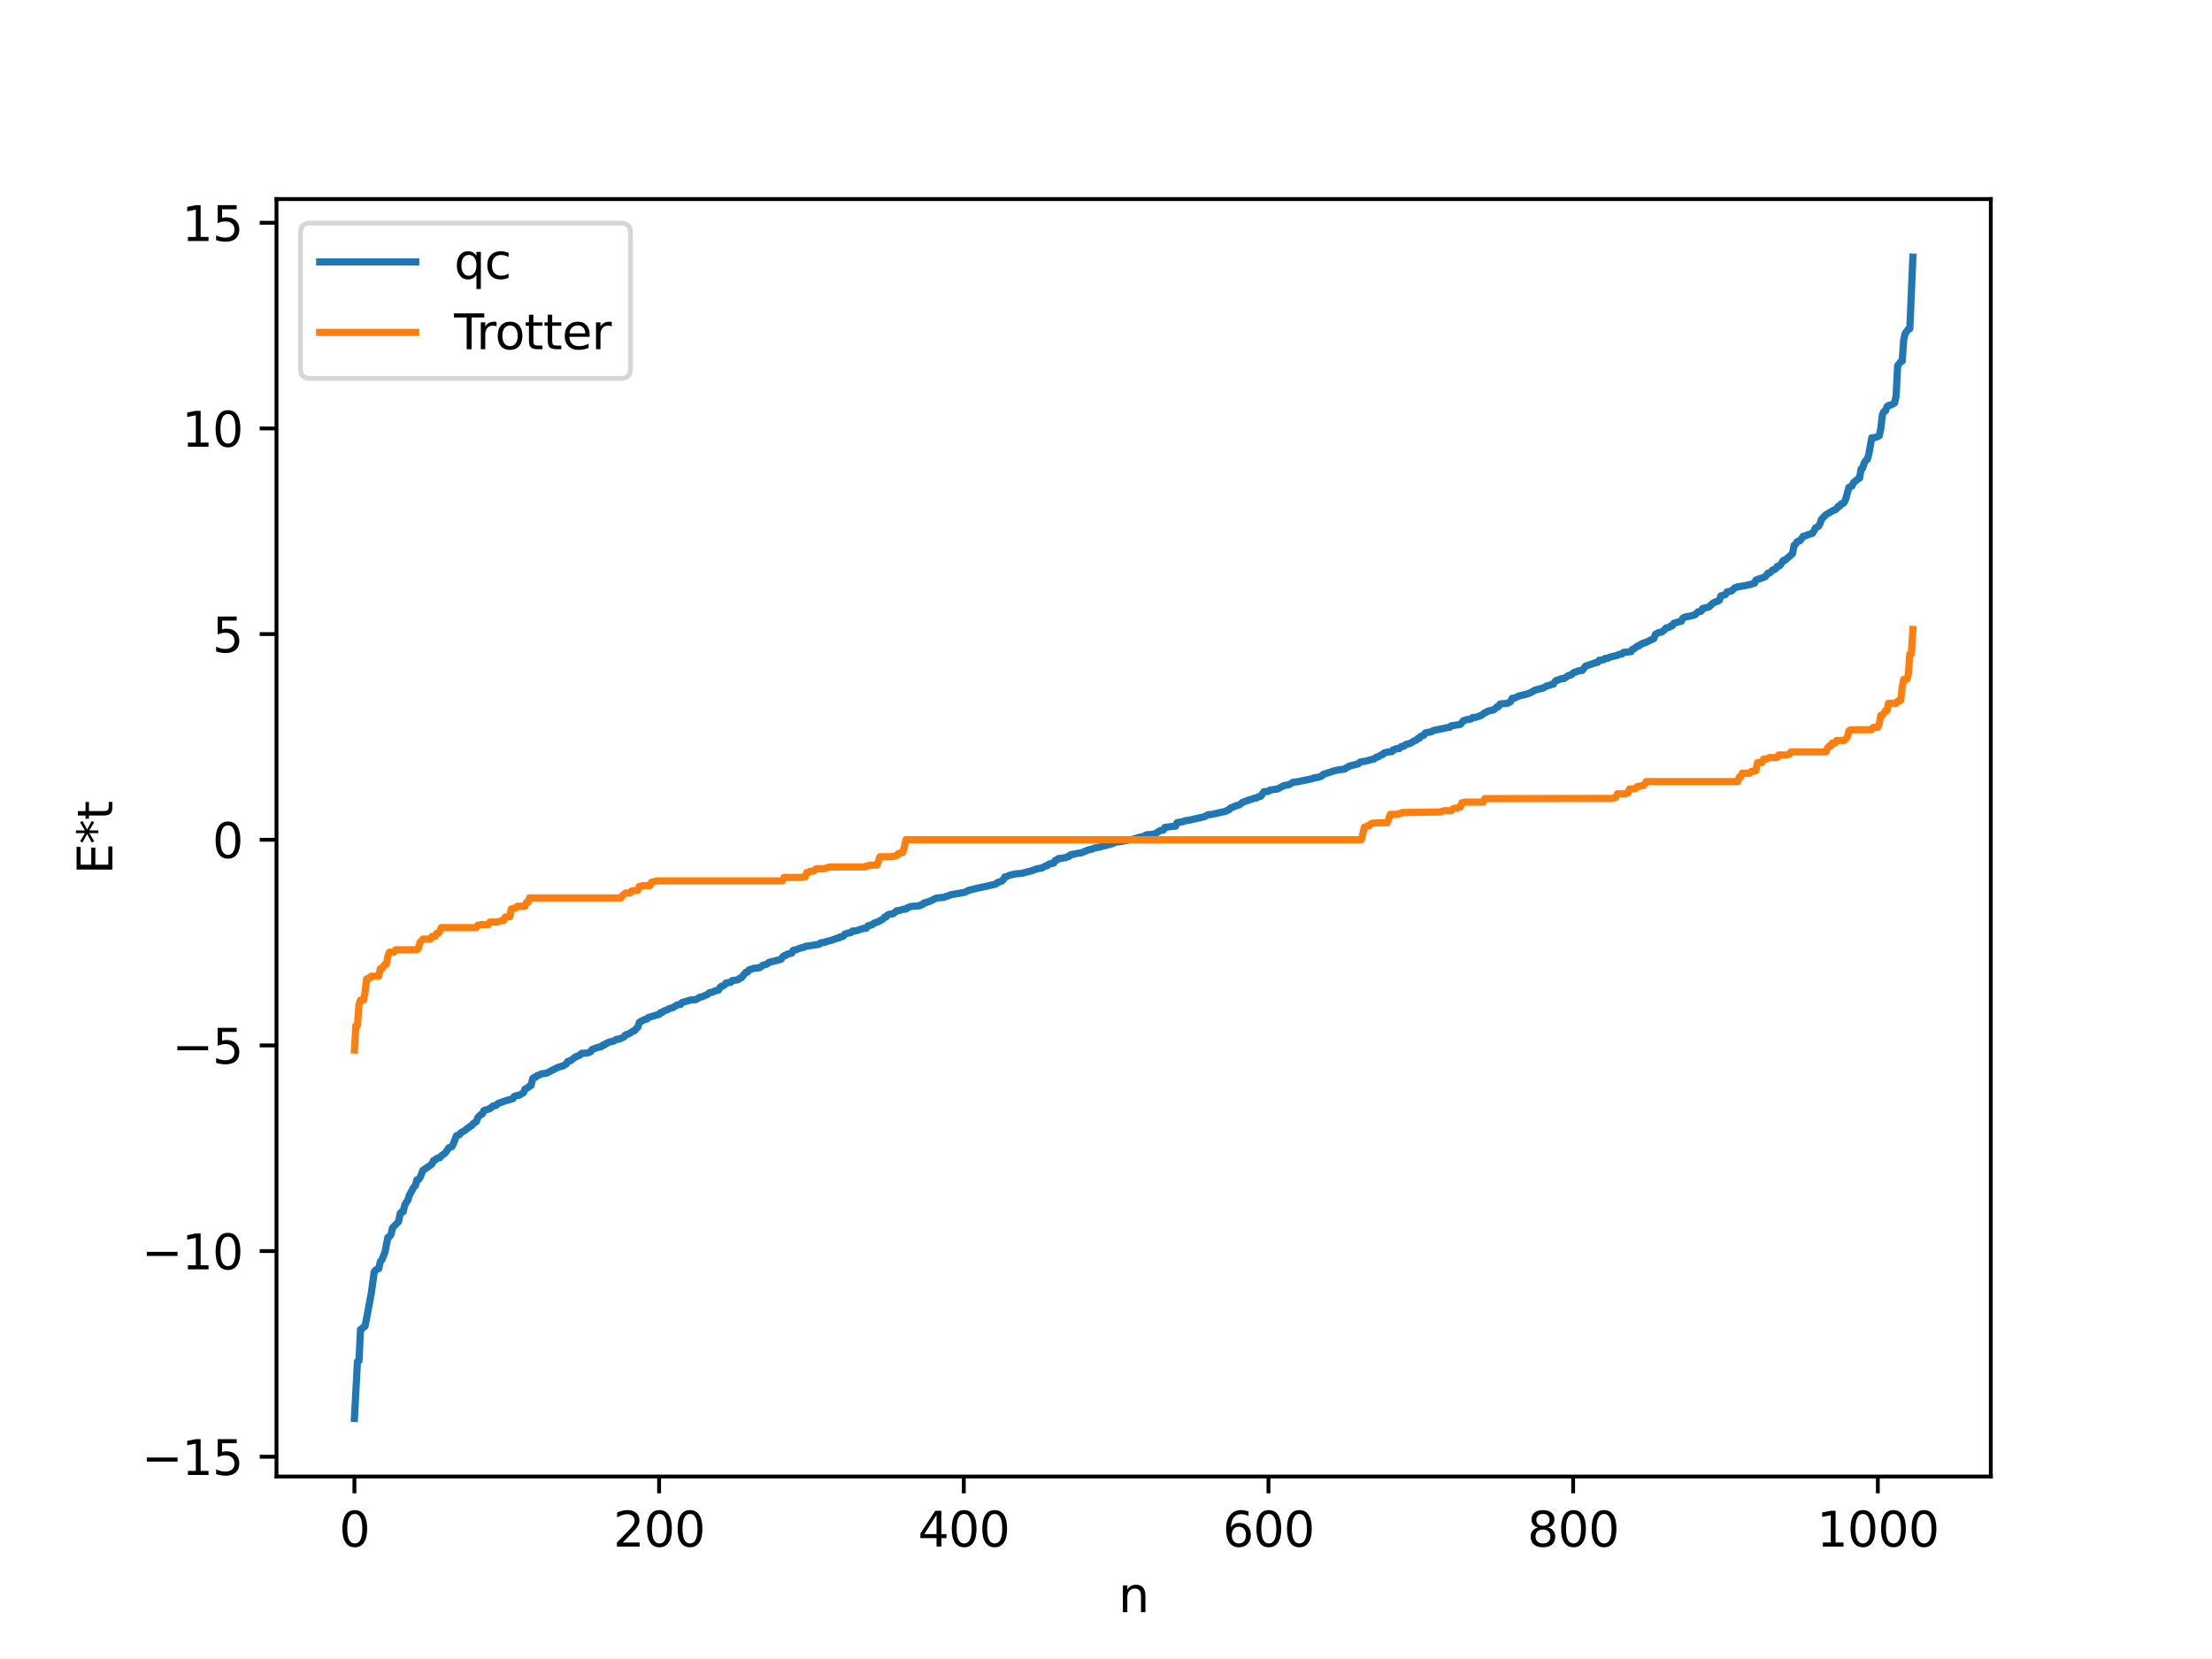 <?xml version="1.0" encoding="utf-8" standalone="no"?>
<!DOCTYPE svg PUBLIC "-//W3C//DTD SVG 1.1//EN"
  "http://www.w3.org/Graphics/SVG/1.1/DTD/svg11.dtd">
<svg xmlns:xlink="http://www.w3.org/1999/xlink" width="460.8pt" height="345.6pt" viewBox="0 0 460.8 345.6" xmlns="http://www.w3.org/2000/svg" version="1.1">
 <defs>
  <style type="text/css">*{stroke-linejoin: round; stroke-linecap: butt}</style>
 </defs>
 <g id="figure_1">
  <g id="patch_1">
   <path d="M 0 345.6 
L 460.8 345.6 
L 460.8 0 
L 0 0 
z
" style="fill: #ffffff"/>
  </g>
  <g id="axes_1">
   <g id="patch_2">
    <path d="M 57.6 307.584 
L 414.72 307.584 
L 414.72 41.472 
L 57.6 41.472 
z
" style="fill: #ffffff"/>
   </g>
   <g id="matplotlib.axis_1">
    <g id="xtick_1">
     <g id="line2d_1">
      <defs>
       <path id="m34d5818bc6" d="M 0 0 
L 0 3.5 
" style="stroke: #000000; stroke-width: 0.8"/>
      </defs>
      <g>
       <use xlink:href="#m34d5818bc6" x="73.833" y="307.584" style="stroke: #000000; stroke-width: 0.8"/>
      </g>
     </g>
     <g id="text_1">
      <!-- 0 -->
      <g transform="translate(70.651 322.182) scale(0.1 -0.1)">
       <defs>
        <path id="DejaVuSans-30" d="M 2034 4250 
Q 1547 4250 1301 3770 
Q 1056 3291 1056 2328 
Q 1056 1369 1301 889 
Q 1547 409 2034 409 
Q 2525 409 2770 889 
Q 3016 1369 3016 2328 
Q 3016 3291 2770 3770 
Q 2525 4250 2034 4250 
z
M 2034 4750 
Q 2819 4750 3233 4129 
Q 3647 3509 3647 2328 
Q 3647 1150 3233 529 
Q 2819 -91 2034 -91 
Q 1250 -91 836 529 
Q 422 1150 422 2328 
Q 422 3509 836 4129 
Q 1250 4750 2034 4750 
z
" transform="scale(0.016)"/>
       </defs>
       <use xlink:href="#DejaVuSans-30"/>
      </g>
     </g>
    </g>
    <g id="xtick_2">
     <g id="line2d_2">
      <g>
       <use xlink:href="#m34d5818bc6" x="137.304" y="307.584" style="stroke: #000000; stroke-width: 0.8"/>
      </g>
     </g>
     <g id="text_2">
      <!-- 200 -->
      <g transform="translate(127.76 322.182) scale(0.1 -0.1)">
       <defs>
        <path id="DejaVuSans-32" d="M 1228 531 
L 3431 531 
L 3431 0 
L 469 0 
L 469 531 
Q 828 903 1448 1529 
Q 2069 2156 2228 2338 
Q 2531 2678 2651 2914 
Q 2772 3150 2772 3378 
Q 2772 3750 2511 3984 
Q 2250 4219 1831 4219 
Q 1534 4219 1204 4116 
Q 875 4013 500 3803 
L 500 4441 
Q 881 4594 1212 4672 
Q 1544 4750 1819 4750 
Q 2544 4750 2975 4387 
Q 3406 4025 3406 3419 
Q 3406 3131 3298 2873 
Q 3191 2616 2906 2266 
Q 2828 2175 2409 1742 
Q 1991 1309 1228 531 
z
" transform="scale(0.016)"/>
       </defs>
       <use xlink:href="#DejaVuSans-32"/>
       <use xlink:href="#DejaVuSans-30" x="63.623"/>
       <use xlink:href="#DejaVuSans-30" x="127.246"/>
      </g>
     </g>
    </g>
    <g id="xtick_3">
     <g id="line2d_3">
      <g>
       <use xlink:href="#m34d5818bc6" x="200.775" y="307.584" style="stroke: #000000; stroke-width: 0.8"/>
      </g>
     </g>
     <g id="text_3">
      <!-- 400 -->
      <g transform="translate(191.231 322.182) scale(0.1 -0.1)">
       <defs>
        <path id="DejaVuSans-34" d="M 2419 4116 
L 825 1625 
L 2419 1625 
L 2419 4116 
z
M 2253 4666 
L 3047 4666 
L 3047 1625 
L 3713 1625 
L 3713 1100 
L 3047 1100 
L 3047 0 
L 2419 0 
L 2419 1100 
L 313 1100 
L 313 1709 
L 2253 4666 
z
" transform="scale(0.016)"/>
       </defs>
       <use xlink:href="#DejaVuSans-34"/>
       <use xlink:href="#DejaVuSans-30" x="63.623"/>
       <use xlink:href="#DejaVuSans-30" x="127.246"/>
      </g>
     </g>
    </g>
    <g id="xtick_4">
     <g id="line2d_4">
      <g>
       <use xlink:href="#m34d5818bc6" x="264.246" y="307.584" style="stroke: #000000; stroke-width: 0.8"/>
      </g>
     </g>
     <g id="text_4">
      <!-- 600 -->
      <g transform="translate(254.702 322.182) scale(0.1 -0.1)">
       <defs>
        <path id="DejaVuSans-36" d="M 2113 2584 
Q 1688 2584 1439 2293 
Q 1191 2003 1191 1497 
Q 1191 994 1439 701 
Q 1688 409 2113 409 
Q 2538 409 2786 701 
Q 3034 994 3034 1497 
Q 3034 2003 2786 2293 
Q 2538 2584 2113 2584 
z
M 3366 4563 
L 3366 3988 
Q 3128 4100 2886 4159 
Q 2644 4219 2406 4219 
Q 1781 4219 1451 3797 
Q 1122 3375 1075 2522 
Q 1259 2794 1537 2939 
Q 1816 3084 2150 3084 
Q 2853 3084 3261 2657 
Q 3669 2231 3669 1497 
Q 3669 778 3244 343 
Q 2819 -91 2113 -91 
Q 1303 -91 875 529 
Q 447 1150 447 2328 
Q 447 3434 972 4092 
Q 1497 4750 2381 4750 
Q 2619 4750 2861 4703 
Q 3103 4656 3366 4563 
z
" transform="scale(0.016)"/>
       </defs>
       <use xlink:href="#DejaVuSans-36"/>
       <use xlink:href="#DejaVuSans-30" x="63.623"/>
       <use xlink:href="#DejaVuSans-30" x="127.246"/>
      </g>
     </g>
    </g>
    <g id="xtick_5">
     <g id="line2d_5">
      <g>
       <use xlink:href="#m34d5818bc6" x="327.717" y="307.584" style="stroke: #000000; stroke-width: 0.8"/>
      </g>
     </g>
     <g id="text_5">
      <!-- 800 -->
      <g transform="translate(318.173 322.182) scale(0.1 -0.1)">
       <defs>
        <path id="DejaVuSans-38" d="M 2034 2216 
Q 1584 2216 1326 1975 
Q 1069 1734 1069 1313 
Q 1069 891 1326 650 
Q 1584 409 2034 409 
Q 2484 409 2743 651 
Q 3003 894 3003 1313 
Q 3003 1734 2745 1975 
Q 2488 2216 2034 2216 
z
M 1403 2484 
Q 997 2584 770 2862 
Q 544 3141 544 3541 
Q 544 4100 942 4425 
Q 1341 4750 2034 4750 
Q 2731 4750 3128 4425 
Q 3525 4100 3525 3541 
Q 3525 3141 3298 2862 
Q 3072 2584 2669 2484 
Q 3125 2378 3379 2068 
Q 3634 1759 3634 1313 
Q 3634 634 3220 271 
Q 2806 -91 2034 -91 
Q 1263 -91 848 271 
Q 434 634 434 1313 
Q 434 1759 690 2068 
Q 947 2378 1403 2484 
z
M 1172 3481 
Q 1172 3119 1398 2916 
Q 1625 2713 2034 2713 
Q 2441 2713 2670 2916 
Q 2900 3119 2900 3481 
Q 2900 3844 2670 4047 
Q 2441 4250 2034 4250 
Q 1625 4250 1398 4047 
Q 1172 3844 1172 3481 
z
" transform="scale(0.016)"/>
       </defs>
       <use xlink:href="#DejaVuSans-38"/>
       <use xlink:href="#DejaVuSans-30" x="63.623"/>
       <use xlink:href="#DejaVuSans-30" x="127.246"/>
      </g>
     </g>
    </g>
    <g id="xtick_6">
     <g id="line2d_6">
      <g>
       <use xlink:href="#m34d5818bc6" x="391.188" y="307.584" style="stroke: #000000; stroke-width: 0.8"/>
      </g>
     </g>
     <g id="text_6">
      <!-- 1000 -->
      <g transform="translate(378.463 322.182) scale(0.1 -0.1)">
       <defs>
        <path id="DejaVuSans-31" d="M 794 531 
L 1825 531 
L 1825 4091 
L 703 3866 
L 703 4441 
L 1819 4666 
L 2450 4666 
L 2450 531 
L 3481 531 
L 3481 0 
L 794 0 
L 794 531 
z
" transform="scale(0.016)"/>
       </defs>
       <use xlink:href="#DejaVuSans-31"/>
       <use xlink:href="#DejaVuSans-30" x="63.623"/>
       <use xlink:href="#DejaVuSans-30" x="127.246"/>
       <use xlink:href="#DejaVuSans-30" x="190.869"/>
      </g>
     </g>
    </g>
    <g id="text_7">
     <!-- n -->
     <g transform="translate(232.991 335.861) scale(0.1 -0.1)">
      <defs>
       <path id="DejaVuSans-6e" d="M 3513 2113 
L 3513 0 
L 2938 0 
L 2938 2094 
Q 2938 2591 2744 2837 
Q 2550 3084 2163 3084 
Q 1697 3084 1428 2787 
Q 1159 2491 1159 1978 
L 1159 0 
L 581 0 
L 581 3500 
L 1159 3500 
L 1159 2956 
Q 1366 3272 1645 3428 
Q 1925 3584 2291 3584 
Q 2894 3584 3203 3211 
Q 3513 2838 3513 2113 
z
" transform="scale(0.016)"/>
      </defs>
      <use xlink:href="#DejaVuSans-6e"/>
     </g>
    </g>
   </g>
   <g id="matplotlib.axis_2">
    <g id="ytick_1">
     <g id="line2d_7">
      <defs>
       <path id="m46b03085f9" d="M 0 0 
L -3.5 0 
" style="stroke: #000000; stroke-width: 0.8"/>
      </defs>
      <g>
       <use xlink:href="#m46b03085f9" x="57.6" y="303.465" style="stroke: #000000; stroke-width: 0.8"/>
      </g>
     </g>
     <g id="text_8">
      <!-- −15 -->
      <g transform="translate(29.495 307.264) scale(0.1 -0.1)">
       <defs>
        <path id="DejaVuSans-2212" d="M 678 2272 
L 4684 2272 
L 4684 1741 
L 678 1741 
L 678 2272 
z
" transform="scale(0.016)"/>
        <path id="DejaVuSans-35" d="M 691 4666 
L 3169 4666 
L 3169 4134 
L 1269 4134 
L 1269 2991 
Q 1406 3038 1543 3061 
Q 1681 3084 1819 3084 
Q 2600 3084 3056 2656 
Q 3513 2228 3513 1497 
Q 3513 744 3044 326 
Q 2575 -91 1722 -91 
Q 1428 -91 1123 -41 
Q 819 9 494 109 
L 494 744 
Q 775 591 1075 516 
Q 1375 441 1709 441 
Q 2250 441 2565 725 
Q 2881 1009 2881 1497 
Q 2881 1984 2565 2268 
Q 2250 2553 1709 2553 
Q 1456 2553 1204 2497 
Q 953 2441 691 2322 
L 691 4666 
z
" transform="scale(0.016)"/>
       </defs>
       <use xlink:href="#DejaVuSans-2212"/>
       <use xlink:href="#DejaVuSans-31" x="83.789"/>
       <use xlink:href="#DejaVuSans-35" x="147.412"/>
      </g>
     </g>
    </g>
    <g id="ytick_2">
     <g id="line2d_8">
      <g>
       <use xlink:href="#m46b03085f9" x="57.6" y="260.622" style="stroke: #000000; stroke-width: 0.8"/>
      </g>
     </g>
     <g id="text_9">
      <!-- −10 -->
      <g transform="translate(29.495 264.422) scale(0.1 -0.1)">
       <use xlink:href="#DejaVuSans-2212"/>
       <use xlink:href="#DejaVuSans-31" x="83.789"/>
       <use xlink:href="#DejaVuSans-30" x="147.412"/>
      </g>
     </g>
    </g>
    <g id="ytick_3">
     <g id="line2d_9">
      <g>
       <use xlink:href="#m46b03085f9" x="57.6" y="217.78" style="stroke: #000000; stroke-width: 0.8"/>
      </g>
     </g>
     <g id="text_10">
      <!-- −5 -->
      <g transform="translate(35.858 221.579) scale(0.1 -0.1)">
       <use xlink:href="#DejaVuSans-2212"/>
       <use xlink:href="#DejaVuSans-35" x="83.789"/>
      </g>
     </g>
    </g>
    <g id="ytick_4">
     <g id="line2d_10">
      <g>
       <use xlink:href="#m46b03085f9" x="57.6" y="174.937" style="stroke: #000000; stroke-width: 0.8"/>
      </g>
     </g>
     <g id="text_11">
      <!-- 0 -->
      <g transform="translate(44.237 178.736) scale(0.1 -0.1)">
       <use xlink:href="#DejaVuSans-30"/>
      </g>
     </g>
    </g>
    <g id="ytick_5">
     <g id="line2d_11">
      <g>
       <use xlink:href="#m46b03085f9" x="57.6" y="132.095" style="stroke: #000000; stroke-width: 0.8"/>
      </g>
     </g>
     <g id="text_12">
      <!-- 5 -->
      <g transform="translate(44.237 135.894) scale(0.1 -0.1)">
       <use xlink:href="#DejaVuSans-35"/>
      </g>
     </g>
    </g>
    <g id="ytick_6">
     <g id="line2d_12">
      <g>
       <use xlink:href="#m46b03085f9" x="57.6" y="89.252" style="stroke: #000000; stroke-width: 0.8"/>
      </g>
     </g>
     <g id="text_13">
      <!-- 10 -->
      <g transform="translate(37.875 93.051) scale(0.1 -0.1)">
       <use xlink:href="#DejaVuSans-31"/>
       <use xlink:href="#DejaVuSans-30" x="63.623"/>
      </g>
     </g>
    </g>
    <g id="ytick_7">
     <g id="line2d_13">
      <g>
       <use xlink:href="#m46b03085f9" x="57.6" y="46.409" style="stroke: #000000; stroke-width: 0.8"/>
      </g>
     </g>
     <g id="text_14">
      <!-- 15 -->
      <g transform="translate(37.875 50.209) scale(0.1 -0.1)">
       <use xlink:href="#DejaVuSans-31"/>
       <use xlink:href="#DejaVuSans-35" x="63.623"/>
      </g>
     </g>
    </g>
    <g id="text_15">
     <!-- E*t -->
     <g transform="translate(23.416 182.148) rotate(-90) scale(0.1 -0.1)">
      <defs>
       <path id="DejaVuSans-45" d="M 628 4666 
L 3578 4666 
L 3578 4134 
L 1259 4134 
L 1259 2753 
L 3481 2753 
L 3481 2222 
L 1259 2222 
L 1259 531 
L 3634 531 
L 3634 0 
L 628 0 
L 628 4666 
z
" transform="scale(0.016)"/>
       <path id="DejaVuSans-2a" d="M 3009 3897 
L 1888 3291 
L 3009 2681 
L 2828 2375 
L 1778 3009 
L 1778 1831 
L 1422 1831 
L 1422 3009 
L 372 2375 
L 191 2681 
L 1313 3291 
L 191 3897 
L 372 4206 
L 1422 3572 
L 1422 4750 
L 1778 4750 
L 1778 3572 
L 2828 4206 
L 3009 3897 
z
" transform="scale(0.016)"/>
       <path id="DejaVuSans-74" d="M 1172 4494 
L 1172 3500 
L 2356 3500 
L 2356 3053 
L 1172 3053 
L 1172 1153 
Q 1172 725 1289 603 
Q 1406 481 1766 481 
L 2356 481 
L 2356 0 
L 1766 0 
Q 1100 0 847 248 
Q 594 497 594 1153 
L 594 3053 
L 172 3053 
L 172 3500 
L 594 3500 
L 594 4494 
L 1172 4494 
z
" transform="scale(0.016)"/>
      </defs>
      <use xlink:href="#DejaVuSans-45"/>
      <use xlink:href="#DejaVuSans-2a" x="63.184"/>
      <use xlink:href="#DejaVuSans-74" x="113.184"/>
     </g>
    </g>
   </g>
   <g id="line2d_14">
    <path d="M 73.833 295.488 
L 74.467 283.624 
L 74.785 283.499 
L 75.102 276.956 
L 75.42 276.819 
L 75.737 276.428 
L 76.054 276.25 
L 77.324 269.582 
L 77.958 264.955 
L 78.276 264.564 
L 78.91 264.279 
L 79.228 262.819 
L 79.545 262.458 
L 80.18 260.899 
L 80.815 257.756 
L 81.132 257.599 
L 81.449 257.175 
L 81.767 255.79 
L 83.036 254.477 
L 83.353 252.806 
L 83.671 252.452 
L 83.988 252.439 
L 84.305 251.098 
L 84.623 250.467 
L 84.94 250.085 
L 85.258 249.035 
L 86.21 247.297 
L 86.527 247.02 
L 86.844 245.772 
L 87.162 245.761 
L 87.479 245.349 
L 88.114 243.787 
L 89.383 242.943 
L 90.018 242.446 
L 90.335 241.746 
L 90.653 241.653 
L 90.97 241.326 
L 91.605 241.179 
L 91.922 240.782 
L 92.557 240.352 
L 92.874 240.008 
L 93.509 239.107 
L 94.143 238.863 
L 94.461 238.221 
L 95.096 236.579 
L 95.73 236.384 
L 96.048 235.949 
L 97 235.404 
L 97.317 235.06 
L 97.634 234.924 
L 97.952 234.624 
L 98.269 234.481 
L 98.586 234.071 
L 99.221 233.659 
L 99.539 232.795 
L 100.173 232.194 
L 100.491 232.039 
L 100.808 231.346 
L 102.077 230.939 
L 102.712 230.384 
L 103.347 230.293 
L 103.664 229.919 
L 104.934 229.449 
L 105.568 229.24 
L 106.838 228.873 
L 107.155 228.392 
L 107.79 228.203 
L 108.107 228.181 
L 109.059 227.619 
L 109.377 226.872 
L 110.011 226.56 
L 110.329 226.21 
L 110.646 226.126 
L 110.963 224.678 
L 111.281 224.42 
L 111.598 224.399 
L 111.915 224.043 
L 112.233 223.979 
L 112.867 223.684 
L 113.82 223.58 
L 116.041 222.437 
L 116.676 222.206 
L 117.31 222.034 
L 117.945 221.662 
L 118.262 221.125 
L 118.897 220.942 
L 119.849 220.192 
L 120.801 219.804 
L 121.119 219.447 
L 122.388 219.349 
L 123.023 219.105 
L 123.34 218.635 
L 124.61 218.168 
L 125.244 218.059 
L 125.562 217.723 
L 125.879 217.719 
L 126.196 217.404 
L 126.514 217.319 
L 126.831 217.106 
L 127.783 216.904 
L 128.418 216.503 
L 129.053 216.446 
L 130.005 215.995 
L 130.322 215.573 
L 130.957 215.408 
L 131.909 214.766 
L 132.226 214.701 
L 132.543 214.25 
L 132.861 214.011 
L 133.178 212.991 
L 133.496 212.756 
L 133.813 212.666 
L 134.13 212.438 
L 134.765 212.273 
L 135.082 211.956 
L 136.669 211.488 
L 137.304 211.319 
L 137.621 210.923 
L 137.939 210.911 
L 138.256 210.626 
L 138.891 210.394 
L 139.525 210.074 
L 140.16 209.916 
L 141.112 209.328 
L 141.747 209.257 
L 142.064 208.844 
L 143.968 208.3 
L 144.92 208.247 
L 145.872 207.694 
L 146.19 207.68 
L 147.459 207.115 
L 147.777 206.81 
L 148.411 206.687 
L 149.046 206.377 
L 149.681 206.259 
L 149.998 205.693 
L 150.315 205.446 
L 150.633 205.378 
L 150.95 205.165 
L 151.267 204.765 
L 152.22 204.634 
L 152.537 204.264 
L 153.489 204.155 
L 153.806 204.05 
L 154.124 203.782 
L 154.441 203.687 
L 155.393 202.526 
L 155.71 202.503 
L 156.028 202.062 
L 156.98 201.726 
L 158.249 201.588 
L 158.884 201.101 
L 159.836 200.801 
L 160.153 200.485 
L 162.692 199.854 
L 163.01 199.373 
L 163.327 199.096 
L 163.644 199.071 
L 163.962 198.778 
L 164.914 198.554 
L 165.231 197.976 
L 165.548 197.951 
L 166.183 197.705 
L 167.135 197.376 
L 167.453 197.361 
L 167.77 197.139 
L 168.722 197.01 
L 169.991 196.808 
L 170.626 196.728 
L 170.943 196.422 
L 171.578 196.326 
L 171.896 196.3 
L 172.213 196.125 
L 173.165 195.898 
L 173.8 195.639 
L 174.117 195.578 
L 174.434 195.394 
L 174.752 195.386 
L 175.069 195.16 
L 175.386 195.149 
L 175.704 194.989 
L 176.021 194.568 
L 176.656 194.387 
L 177.291 194.257 
L 177.608 193.946 
L 178.243 193.926 
L 179.829 193.414 
L 180.464 193.371 
L 180.781 192.884 
L 181.416 192.716 
L 181.734 192.618 
L 182.051 192.329 
L 183.003 191.973 
L 183.955 191.465 
L 184.272 191.037 
L 184.59 191.027 
L 184.907 190.6 
L 185.224 190.469 
L 185.859 190.391 
L 186.177 190.263 
L 186.811 189.728 
L 187.446 189.666 
L 188.081 189.424 
L 188.715 189.39 
L 189.033 189.091 
L 189.35 189.043 
L 189.667 188.841 
L 191.572 188.69 
L 191.889 188.48 
L 192.206 188.424 
L 192.524 188.084 
L 192.841 188.075 
L 193.158 187.891 
L 193.476 187.866 
L 195.062 187.076 
L 196.649 186.931 
L 197.284 186.662 
L 197.601 186.627 
L 197.919 186.421 
L 201.092 185.853 
L 201.727 185.484 
L 203.631 185.011 
L 205.218 184.693 
L 207.439 184.163 
L 207.757 183.875 
L 208.709 183.54 
L 209.026 183.223 
L 209.343 182.671 
L 209.661 182.622 
L 210.296 182.324 
L 211.565 182.044 
L 212.834 181.939 
L 215.056 181.356 
L 216.008 180.978 
L 216.96 180.845 
L 217.912 180.346 
L 218.229 180.313 
L 218.547 179.985 
L 219.499 179.811 
L 219.816 179.231 
L 220.134 179.197 
L 220.451 178.879 
L 222.038 178.656 
L 222.355 178.455 
L 222.672 178.425 
L 222.99 178.082 
L 224.577 177.739 
L 225.211 177.677 
L 226.798 177.035 
L 227.433 176.901 
L 228.067 176.639 
L 228.702 176.536 
L 229.337 176.418 
L 229.654 176.265 
L 230.289 176.143 
L 231.876 175.716 
L 232.193 175.463 
L 233.462 175.309 
L 236.001 174.824 
L 237.588 174.371 
L 238.223 174.255 
L 238.858 173.896 
L 240.444 173.787 
L 241.714 173.006 
L 242.348 172.922 
L 242.666 172.357 
L 243.935 172.2 
L 244.57 172.114 
L 244.887 172.108 
L 245.205 171.377 
L 246.157 171.195 
L 246.474 171.177 
L 246.791 170.991 
L 247.743 170.854 
L 250.917 170.134 
L 251.552 169.75 
L 252.504 169.644 
L 255.043 169.067 
L 255.36 169.018 
L 255.677 168.782 
L 255.995 168.719 
L 256.312 168.348 
L 257.581 167.83 
L 258.216 167.652 
L 258.851 167.149 
L 260.438 166.556 
L 260.755 166.513 
L 261.39 166.242 
L 261.707 166.241 
L 262.342 165.901 
L 262.659 165.867 
L 263.294 164.935 
L 264.246 164.849 
L 264.563 164.589 
L 265.515 164.446 
L 266.15 164.357 
L 267.42 163.667 
L 268.372 163.487 
L 268.689 163.391 
L 269.324 162.965 
L 270.276 162.861 
L 273.449 162.194 
L 273.767 162.023 
L 274.401 161.984 
L 275.353 161.663 
L 275.671 161.317 
L 277.892 160.584 
L 278.844 160.369 
L 280.114 160.22 
L 280.431 159.926 
L 280.748 159.828 
L 281.066 159.594 
L 282.97 159.133 
L 283.287 158.776 
L 283.922 158.639 
L 284.557 158.545 
L 285.826 158.192 
L 286.143 158.168 
L 286.778 157.701 
L 287.096 157.677 
L 287.73 157.249 
L 288.048 157.188 
L 288.365 156.838 
L 289 156.682 
L 289.634 156.593 
L 289.952 156.582 
L 290.269 156.161 
L 290.586 156.129 
L 290.904 155.952 
L 291.539 155.932 
L 291.856 155.542 
L 292.491 155.44 
L 292.808 155.116 
L 293.76 154.856 
L 294.712 154.285 
L 295.029 154.18 
L 295.347 153.841 
L 295.664 153.805 
L 295.981 153.375 
L 296.616 153.172 
L 296.934 152.675 
L 298.203 152.437 
L 298.52 152.198 
L 301.694 151.536 
L 302.011 151.533 
L 302.329 151.192 
L 303.598 151.015 
L 304.233 150.889 
L 304.867 150.114 
L 305.185 150.086 
L 305.502 149.911 
L 306.454 149.786 
L 306.772 149.474 
L 307.406 149.433 
L 308.041 149.234 
L 308.676 148.986 
L 309.31 148.47 
L 309.628 148.38 
L 309.945 148.142 
L 311.215 147.855 
L 311.849 147.245 
L 312.167 147.206 
L 312.484 146.652 
L 313.753 146.533 
L 314.071 146.504 
L 314.705 146.14 
L 315.023 145.469 
L 315.658 145.386 
L 316.292 145.022 
L 317.879 144.648 
L 318.514 144.445 
L 319.148 144.123 
L 319.783 143.767 
L 321.053 143.425 
L 321.37 143.373 
L 322.322 142.833 
L 322.639 142.8 
L 323.274 142.584 
L 323.591 142.511 
L 323.909 142.004 
L 324.226 141.747 
L 324.543 141.696 
L 325.178 141.394 
L 325.813 141.346 
L 326.765 140.72 
L 327.4 140.562 
L 327.717 140.187 
L 328.034 140.01 
L 328.352 139.98 
L 328.669 139.779 
L 329.621 139.656 
L 330.256 138.79 
L 332.477 138.019 
L 332.795 138.003 
L 333.112 137.549 
L 334.064 137.445 
L 334.381 137.156 
L 335.016 137.106 
L 335.334 136.9 
L 336.92 136.526 
L 337.238 136.329 
L 337.872 136.258 
L 338.19 135.907 
L 339.777 135.747 
L 340.094 135.23 
L 340.411 135.162 
L 341.046 134.618 
L 341.363 134.6 
L 341.681 134.268 
L 341.998 134.189 
L 342.315 133.953 
L 342.633 133.93 
L 344.537 133.013 
L 344.854 132.142 
L 345.489 131.789 
L 346.124 131.685 
L 346.758 131.212 
L 347.076 130.814 
L 347.71 130.686 
L 348.028 130.403 
L 348.345 130.381 
L 348.662 129.865 
L 349.932 129.456 
L 350.249 129.426 
L 350.567 128.774 
L 351.201 128.483 
L 351.836 128.405 
L 353.105 128.077 
L 353.74 127.462 
L 354.375 127.323 
L 354.692 126.761 
L 355.962 126.463 
L 356.914 125.586 
L 357.866 125.207 
L 358.183 125.032 
L 358.5 124.137 
L 359.453 123.853 
L 359.77 123.313 
L 360.722 123.098 
L 361.357 122.49 
L 361.991 122.23 
L 362.309 122.22 
L 362.943 122.091 
L 363.578 122.008 
L 364.213 121.821 
L 364.53 121.792 
L 365.165 121.572 
L 365.482 121.503 
L 365.8 120.838 
L 367.704 120.168 
L 368.339 119.373 
L 368.656 119.373 
L 369.291 118.732 
L 369.608 118.673 
L 369.925 118.46 
L 370.243 117.99 
L 370.56 117.96 
L 370.877 117.689 
L 371.512 116.74 
L 371.829 116.728 
L 373.416 115.326 
L 373.734 113.625 
L 374.051 113.401 
L 374.368 112.836 
L 375.003 112.607 
L 375.638 111.718 
L 375.955 111.689 
L 376.907 111.295 
L 377.542 111.116 
L 377.859 110.653 
L 378.177 109.984 
L 378.811 109.657 
L 379.129 109.107 
L 379.446 108.188 
L 380.398 107.204 
L 381.985 106.294 
L 382.302 106.216 
L 382.62 105.942 
L 382.937 105.461 
L 383.254 105.444 
L 383.572 104.953 
L 383.889 104.943 
L 384.206 104.626 
L 384.524 103.885 
L 385.158 101.528 
L 385.793 101.269 
L 386.11 100.55 
L 387.062 99.752 
L 387.38 99.617 
L 387.697 97.711 
L 388.015 97.527 
L 388.332 96.503 
L 388.649 95.959 
L 388.967 95.729 
L 389.284 94.766 
L 389.919 91.217 
L 390.871 91.079 
L 391.505 90.761 
L 391.823 89.193 
L 392.14 86.379 
L 392.458 85.734 
L 392.775 85.598 
L 393.092 84.726 
L 393.41 84.47 
L 394.044 84.333 
L 394.679 83.928 
L 394.996 82.493 
L 395.314 76.19 
L 395.948 75.361 
L 396.266 75.226 
L 396.583 70.708 
L 396.9 69.444 
L 397.535 68.594 
L 397.853 68.459 
L 398.487 53.568 
L 398.487 53.568 
" clip-path="url(#p1ce4539caa)" style="fill: none; stroke: #1f77b4; stroke-width: 1.5; stroke-linecap: square"/>
   </g>
   <g id="line2d_15">
    <path d="M 73.833 218.743 
L 74.15 213.631 
L 74.467 213.631 
L 74.785 209.262 
L 75.102 208.354 
L 75.737 208.354 
L 76.054 206.719 
L 76.372 203.959 
L 76.689 203.79 
L 77.006 203.79 
L 77.324 203.363 
L 78.91 203.363 
L 79.228 201.806 
L 79.545 201.806 
L 80.18 200.894 
L 80.497 200.894 
L 80.815 199.172 
L 81.132 198.362 
L 82.084 198.348 
L 82.401 197.868 
L 86.844 197.841 
L 87.162 197.579 
L 87.479 196.331 
L 87.796 196.055 
L 88.114 195.623 
L 89.7 195.623 
L 90.018 195.071 
L 90.653 195.071 
L 90.97 194.43 
L 91.287 194.43 
L 91.605 194.096 
L 91.922 193.238 
L 99.221 193.238 
L 99.539 192.726 
L 99.856 192.726 
L 100.173 192.605 
L 101.76 192.605 
L 102.077 192.074 
L 103.664 192.074 
L 104.616 191.748 
L 104.934 191.748 
L 105.251 191.02 
L 106.203 190.983 
L 106.52 189.342 
L 107.155 189.179 
L 107.472 189.179 
L 107.79 188.801 
L 109.377 188.801 
L 109.694 187.971 
L 110.011 187.971 
L 110.329 187.055 
L 129.37 187.055 
L 129.687 186.534 
L 130.322 186.044 
L 131.274 186.013 
L 131.591 185.587 
L 132.861 185.489 
L 133.178 184.669 
L 133.496 184.669 
L 133.813 184.497 
L 135.4 184.497 
L 135.717 183.798 
L 136.986 183.506 
L 163.01 183.506 
L 163.327 182.78 
L 167.135 182.78 
L 167.453 182.647 
L 167.77 182.647 
L 168.087 181.748 
L 168.405 181.748 
L 168.722 181.509 
L 169.357 181.509 
L 169.674 181.354 
L 169.991 180.983 
L 171.578 180.983 
L 172.848 180.611 
L 180.147 180.611 
L 180.464 180.42 
L 180.781 180.42 
L 181.099 180.233 
L 182.686 180.233 
L 183.32 178.486 
L 185.542 178.471 
L 186.177 178.369 
L 186.494 178.369 
L 186.811 178.216 
L 187.129 177.832 
L 187.446 177.832 
L 187.763 177.572 
L 188.081 177.572 
L 188.398 176.486 
L 188.715 174.937 
L 283.605 174.937 
L 284.239 172.302 
L 284.557 172.302 
L 284.874 172.042 
L 285.191 172.042 
L 285.509 171.658 
L 285.826 171.505 
L 287.096 171.403 
L 289 171.388 
L 289.634 169.642 
L 291.221 169.642 
L 291.539 169.454 
L 291.856 169.454 
L 292.173 169.263 
L 300.107 169.153 
L 300.742 168.891 
L 302.329 168.891 
L 302.646 168.52 
L 302.963 168.366 
L 303.598 168.366 
L 303.915 168.126 
L 304.233 168.126 
L 304.55 167.227 
L 304.867 167.227 
L 305.185 167.095 
L 308.993 167.095 
L 309.31 166.369 
L 335.968 166.329 
L 336.603 166.076 
L 336.92 165.377 
L 338.507 165.377 
L 338.824 165.205 
L 339.142 165.205 
L 339.459 164.385 
L 340.729 164.288 
L 341.046 163.861 
L 342.315 163.641 
L 342.633 163.34 
L 342.95 162.819 
L 361.991 162.819 
L 362.309 161.903 
L 362.626 161.903 
L 362.943 161.073 
L 364.53 161.073 
L 364.848 160.695 
L 365.482 160.63 
L 365.8 160.533 
L 366.117 158.891 
L 367.069 158.854 
L 367.386 158.127 
L 368.021 158.127 
L 368.656 157.8 
L 370.243 157.8 
L 370.56 157.27 
L 372.147 157.27 
L 372.464 157.148 
L 372.781 157.148 
L 373.099 156.637 
L 380.398 156.637 
L 380.715 155.778 
L 381.033 155.444 
L 381.35 155.444 
L 381.667 154.803 
L 382.302 154.803 
L 382.62 154.251 
L 384.206 154.251 
L 384.841 153.543 
L 385.158 152.296 
L 385.476 152.033 
L 389.919 152.006 
L 390.236 151.526 
L 391.188 151.512 
L 391.505 150.702 
L 391.823 148.98 
L 392.14 148.98 
L 392.458 148.632 
L 392.775 148.068 
L 393.092 148.068 
L 393.41 146.511 
L 394.996 146.511 
L 395.314 146.084 
L 395.631 146.084 
L 395.948 145.915 
L 396.266 143.155 
L 396.583 141.52 
L 397.218 141.52 
L 397.535 140.612 
L 397.853 136.243 
L 398.17 136.243 
L 398.487 131.131 
L 398.487 131.131 
" clip-path="url(#p1ce4539caa)" style="fill: none; stroke: #ff7f0e; stroke-width: 1.5; stroke-linecap: square"/>
   </g>
   <g id="patch_3">
    <path d="M 57.6 307.584 
L 57.6 41.472 
" style="fill: none; stroke: #000000; stroke-width: 0.8; stroke-linejoin: miter; stroke-linecap: square"/>
   </g>
   <g id="patch_4">
    <path d="M 414.72 307.584 
L 414.72 41.472 
" style="fill: none; stroke: #000000; stroke-width: 0.8; stroke-linejoin: miter; stroke-linecap: square"/>
   </g>
   <g id="patch_5">
    <path d="M 57.6 307.584 
L 414.72 307.584 
" style="fill: none; stroke: #000000; stroke-width: 0.8; stroke-linejoin: miter; stroke-linecap: square"/>
   </g>
   <g id="patch_6">
    <path d="M 57.6 41.472 
L 414.72 41.472 
" style="fill: none; stroke: #000000; stroke-width: 0.8; stroke-linejoin: miter; stroke-linecap: square"/>
   </g>
   <g id="legend_1">
    <g id="patch_7">
     <path d="M 64.6 78.828 
L 129.342 78.828 
Q 131.342 78.828 131.342 76.828 
L 131.342 48.472 
Q 131.342 46.472 129.342 46.472 
L 64.6 46.472 
Q 62.6 46.472 62.6 48.472 
L 62.6 76.828 
Q 62.6 78.828 64.6 78.828 
z
" style="fill: #ffffff; opacity: 0.8; stroke: #cccccc; stroke-linejoin: miter"/>
    </g>
    <g id="line2d_16">
     <path d="M 66.6 54.57 
L 76.6 54.57 
L 86.6 54.57 
" style="fill: none; stroke: #1f77b4; stroke-width: 1.5; stroke-linecap: square"/>
    </g>
    <g id="text_16">
     <!-- qc -->
     <g transform="translate(94.6 58.07) scale(0.1 -0.1)">
      <defs>
       <path id="DejaVuSans-71" d="M 947 1747 
Q 947 1113 1208 752 
Q 1469 391 1925 391 
Q 2381 391 2643 752 
Q 2906 1113 2906 1747 
Q 2906 2381 2643 2742 
Q 2381 3103 1925 3103 
Q 1469 3103 1208 2742 
Q 947 2381 947 1747 
z
M 2906 525 
Q 2725 213 2448 61 
Q 2172 -91 1784 -91 
Q 1150 -91 751 415 
Q 353 922 353 1747 
Q 353 2572 751 3078 
Q 1150 3584 1784 3584 
Q 2172 3584 2448 3432 
Q 2725 3281 2906 2969 
L 2906 3500 
L 3481 3500 
L 3481 -1331 
L 2906 -1331 
L 2906 525 
z
" transform="scale(0.016)"/>
       <path id="DejaVuSans-63" d="M 3122 3366 
L 3122 2828 
Q 2878 2963 2633 3030 
Q 2388 3097 2138 3097 
Q 1578 3097 1268 2742 
Q 959 2388 959 1747 
Q 959 1106 1268 751 
Q 1578 397 2138 397 
Q 2388 397 2633 464 
Q 2878 531 3122 666 
L 3122 134 
Q 2881 22 2623 -34 
Q 2366 -91 2075 -91 
Q 1284 -91 818 406 
Q 353 903 353 1747 
Q 353 2603 823 3093 
Q 1294 3584 2113 3584 
Q 2378 3584 2631 3529 
Q 2884 3475 3122 3366 
z
" transform="scale(0.016)"/>
      </defs>
      <use xlink:href="#DejaVuSans-71"/>
      <use xlink:href="#DejaVuSans-63" x="63.477"/>
     </g>
    </g>
    <g id="line2d_17">
     <path d="M 66.6 69.249 
L 76.6 69.249 
L 86.6 69.249 
" style="fill: none; stroke: #ff7f0e; stroke-width: 1.5; stroke-linecap: square"/>
    </g>
    <g id="text_17">
     <!-- Trotter -->
     <g transform="translate(94.6 72.749) scale(0.1 -0.1)">
      <defs>
       <path id="DejaVuSans-54" d="M -19 4666 
L 3928 4666 
L 3928 4134 
L 2272 4134 
L 2272 0 
L 1638 0 
L 1638 4134 
L -19 4134 
L -19 4666 
z
" transform="scale(0.016)"/>
       <path id="DejaVuSans-72" d="M 2631 2963 
Q 2534 3019 2420 3045 
Q 2306 3072 2169 3072 
Q 1681 3072 1420 2755 
Q 1159 2438 1159 1844 
L 1159 0 
L 581 0 
L 581 3500 
L 1159 3500 
L 1159 2956 
Q 1341 3275 1631 3429 
Q 1922 3584 2338 3584 
Q 2397 3584 2469 3576 
Q 2541 3569 2628 3553 
L 2631 2963 
z
" transform="scale(0.016)"/>
       <path id="DejaVuSans-6f" d="M 1959 3097 
Q 1497 3097 1228 2736 
Q 959 2375 959 1747 
Q 959 1119 1226 758 
Q 1494 397 1959 397 
Q 2419 397 2687 759 
Q 2956 1122 2956 1747 
Q 2956 2369 2687 2733 
Q 2419 3097 1959 3097 
z
M 1959 3584 
Q 2709 3584 3137 3096 
Q 3566 2609 3566 1747 
Q 3566 888 3137 398 
Q 2709 -91 1959 -91 
Q 1206 -91 779 398 
Q 353 888 353 1747 
Q 353 2609 779 3096 
Q 1206 3584 1959 3584 
z
" transform="scale(0.016)"/>
       <path id="DejaVuSans-65" d="M 3597 1894 
L 3597 1613 
L 953 1613 
Q 991 1019 1311 708 
Q 1631 397 2203 397 
Q 2534 397 2845 478 
Q 3156 559 3463 722 
L 3463 178 
Q 3153 47 2828 -22 
Q 2503 -91 2169 -91 
Q 1331 -91 842 396 
Q 353 884 353 1716 
Q 353 2575 817 3079 
Q 1281 3584 2069 3584 
Q 2775 3584 3186 3129 
Q 3597 2675 3597 1894 
z
M 3022 2063 
Q 3016 2534 2758 2815 
Q 2500 3097 2075 3097 
Q 1594 3097 1305 2825 
Q 1016 2553 972 2059 
L 3022 2063 
z
" transform="scale(0.016)"/>
      </defs>
      <use xlink:href="#DejaVuSans-54"/>
      <use xlink:href="#DejaVuSans-72" x="46.334"/>
      <use xlink:href="#DejaVuSans-6f" x="85.197"/>
      <use xlink:href="#DejaVuSans-74" x="146.379"/>
      <use xlink:href="#DejaVuSans-74" x="185.588"/>
      <use xlink:href="#DejaVuSans-65" x="224.797"/>
      <use xlink:href="#DejaVuSans-72" x="286.32"/>
     </g>
    </g>
   </g>
  </g>
 </g>
 <defs>
  <clipPath id="p1ce4539caa">
   <rect x="57.6" y="41.472" width="357.12" height="266.112"/>
  </clipPath>
 </defs>
</svg>
